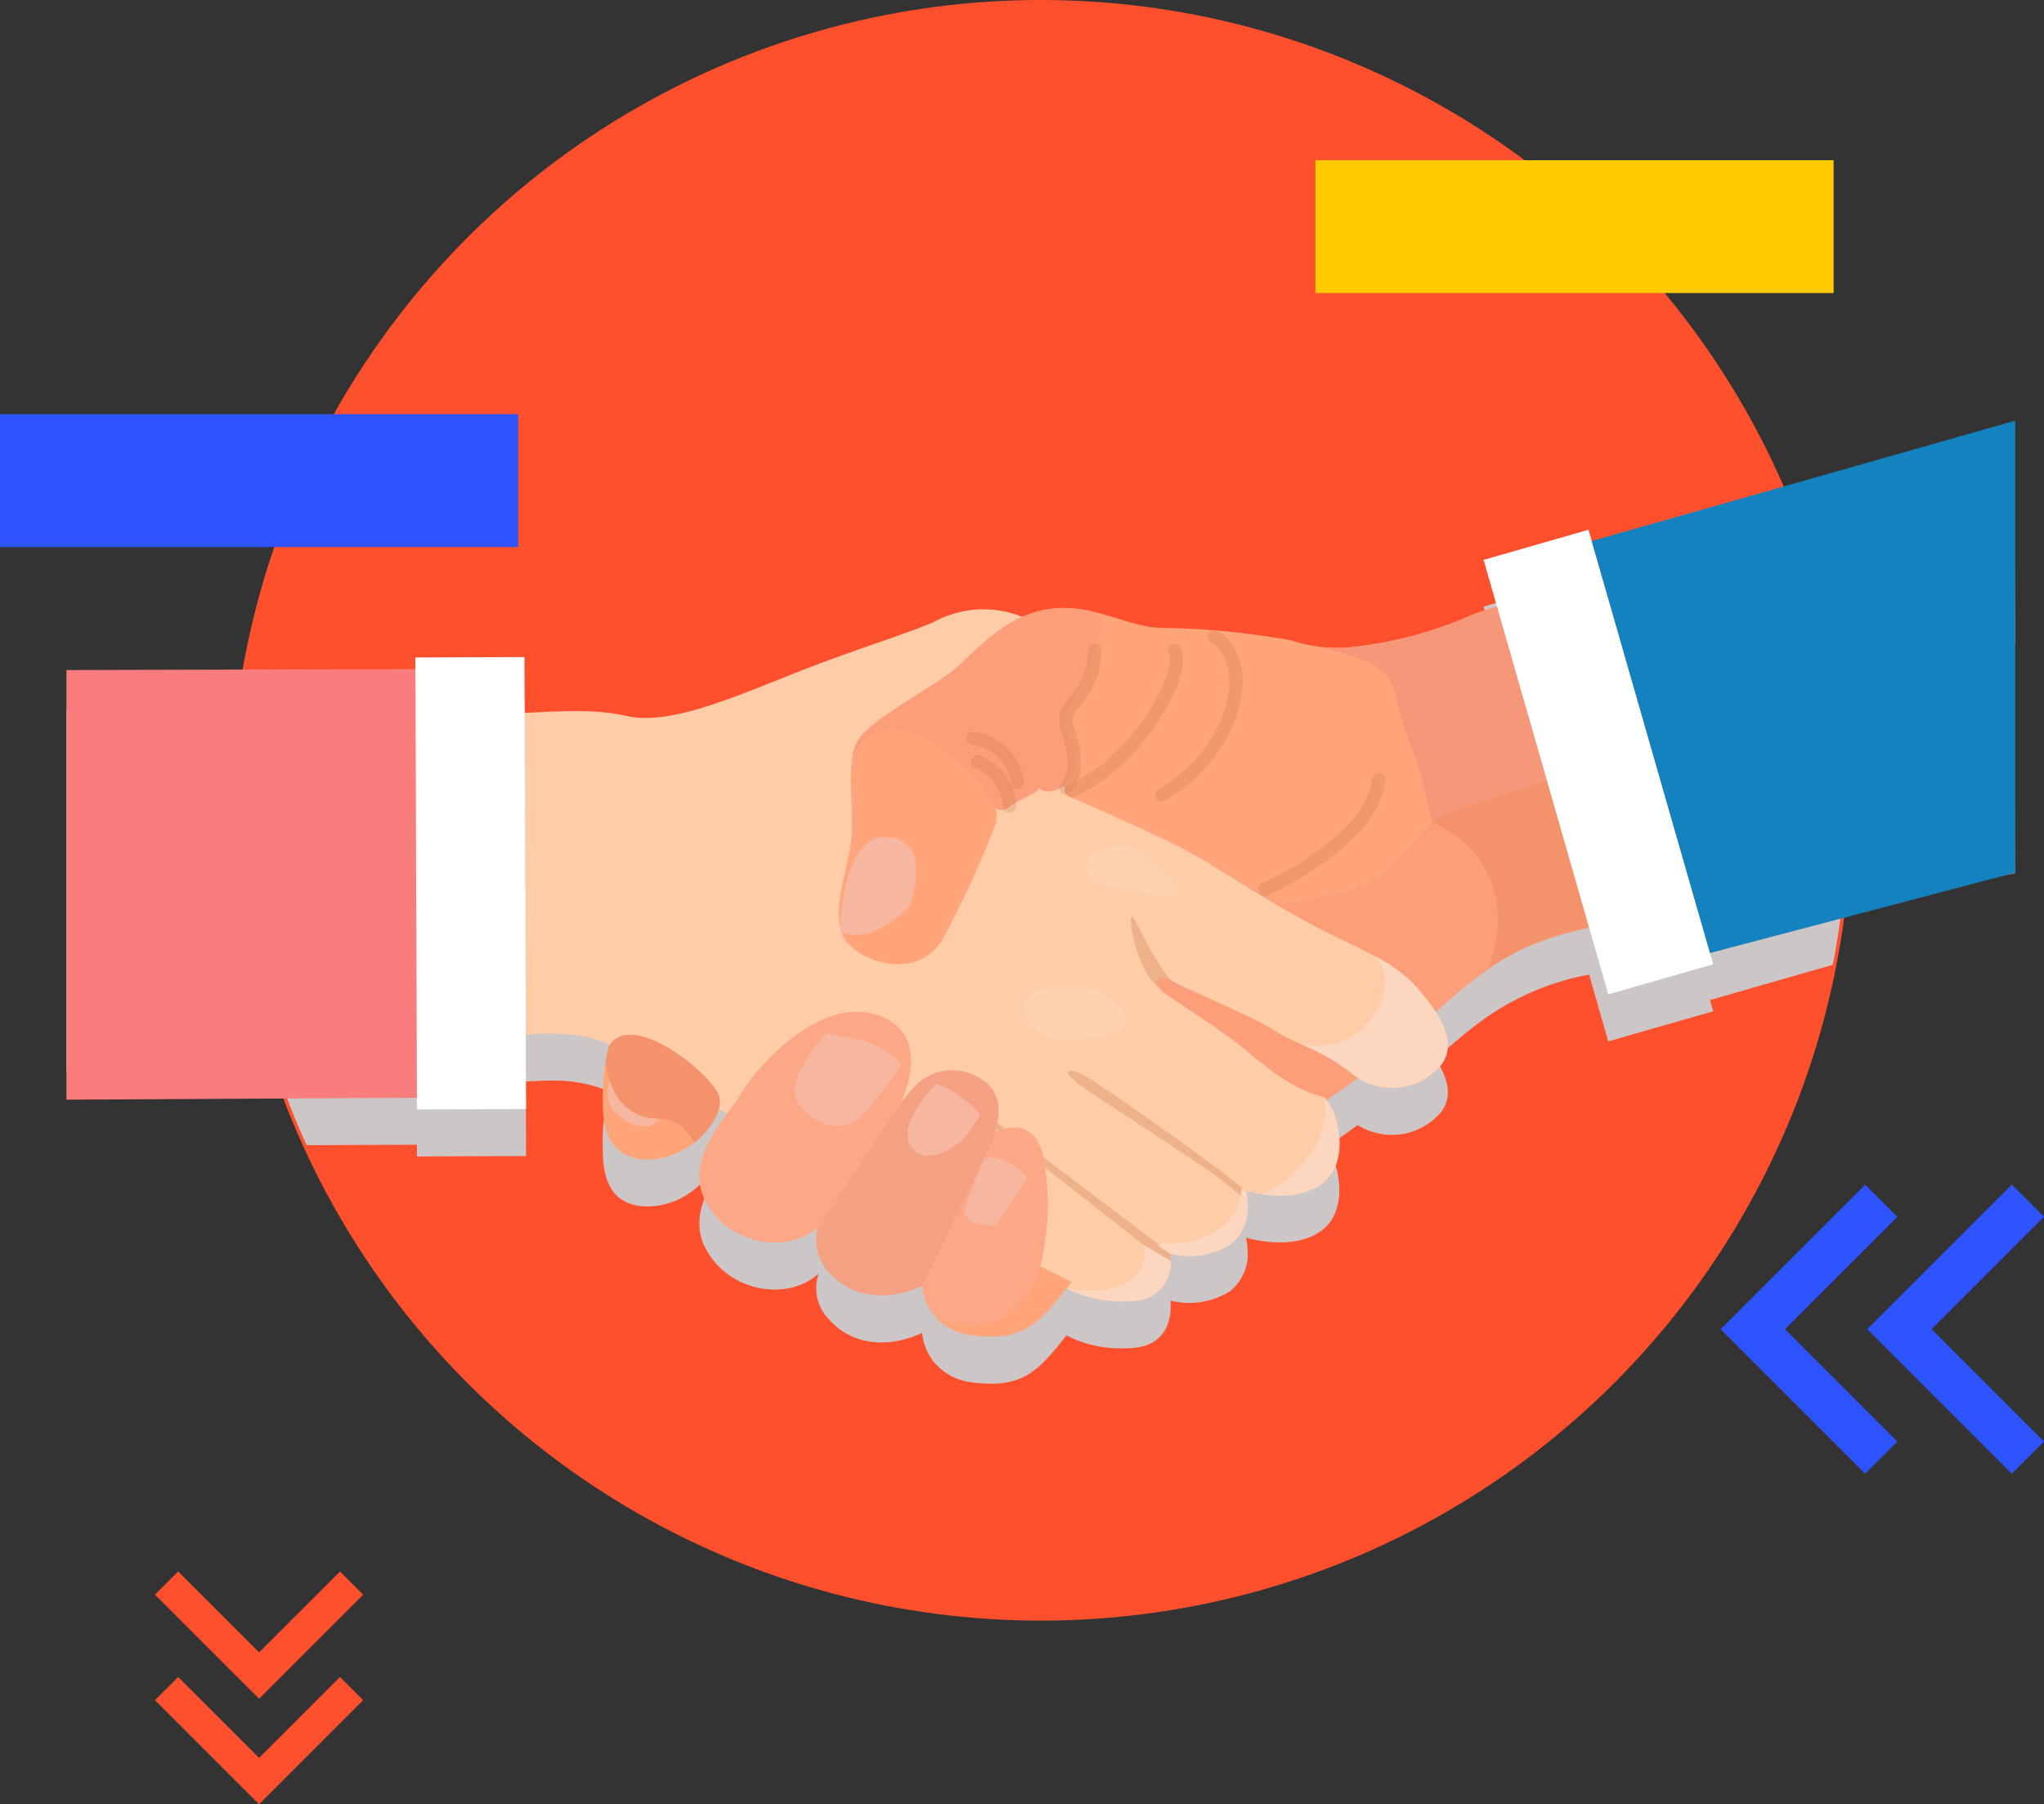 <svg xmlns="http://www.w3.org/2000/svg" width="153.834" height="135.821" viewBox="0 0 153.834 135.821">
  <rect x="0" y="0" width="153.834" height="135.821" fill="#333333" stroke="none"/>
  <g id="Grupo_118275" data-name="Grupo 118275" transform="translate(-434.666 -6186)">
    <g id="Grupo_118225" data-name="Grupo 118225" transform="translate(439.666 6145.28)">
      <circle id="Elipse_6439" data-name="Elipse 6439" cx="61" cy="61" r="61" transform="translate(12.333 40.72)" fill="#fe502d"/>
      <path id="Trazado_180730" data-name="Trazado 180730" d="M144.938,179.359l-7.895,2.265,1.006,3.505c-.865.273-1.534.5-1.954.668a29.955,29.955,0,0,1-8.76,2.367c-.163.02-.318.036-.468.05l-.1.009c-.148.012-.291.021-.429.027h-.028c-.132,0-.26.006-.386.005h-.07c-.132,0-.262-.007-.389-.015l-.031,0q-.186-.013-.368-.033l-.038,0c-.13-.016-.26-.034-.39-.055l-.024,0c-.272-.044-.548-.1-.843-.167h0c-.356-.08-.737-.175-1.169-.283a58.643,58.643,0,0,0-9.707-.947c-1.758,0-3.516-.861-5.492-1.276l-.015,0-.048-.009-.123-.024q-.2-.039-.4-.071l-.105-.017c-.161-.023-.324-.042-.488-.057l-.122-.01c-.153-.012-.308-.02-.464-.024l-.064,0c-.172,0-.346,0-.522.011l-.127.008c-.181.013-.363.029-.548.055a7.66,7.66,0,0,0-2.042.6,7.994,7.994,0,0,0-6.6.347c-2.131.947-6.155,2.131-10.89,4.025s-9.233,3.788-12.311,3.078c-1.945-.449-4.08-.425-7.656-.227l-.015-4.206-8.213.029.017,4.653-.013-3.773-13.236.047a61.315,61.315,0,0,0-.411,7.06,60.5,60.5,0,0,0,5.457,25.189l8.3-.03,0,.88,8.213-.029-.02-5.611c.842-.045,1.488-.07,1.888-.07a11.166,11.166,0,0,1,4.461.829c-.027.04-.056.075-.082.118,0,0-.129.453-.252,1.12v0h0a12.374,12.374,0,0,0-.221,2.191c0,1.657-.237,4.972,3.078,5.208a5.612,5.612,0,0,0,3.841-1.292h0l.006,0c.077-.061.151-.123.224-.187l.074-.067c.049-.044.1-.088.144-.133l.082-.08c.042-.042.083-.083.124-.126l.08-.087c.038-.041.075-.083.112-.124l.076-.089q.053-.063.1-.127l.069-.089c.034-.045.066-.089.1-.134l.06-.084c.033-.049.065-.1.1-.147.015-.024.031-.048.046-.072a4.282,4.282,0,0,0,.233-.435c.011-.023.02-.047.03-.07.021-.048.042-.1.06-.145.011-.028.02-.055.029-.082.015-.043.03-.087.043-.129.008-.026.015-.053.022-.079l.621.329c-1.31,1.787-2.96,4.277-1.537,6.767,1.872,3.276,6.284,3.772,8.443,1.726a3.326,3.326,0,0,0,.79,3.482c1.421,1.657,4.025,2.368,6.988,1h0c0,.011,0,.023,0,.035.01.088.023.175.038.263l0,.026a4.289,4.289,0,0,0,.258.873l0,.011a4.01,4.01,0,0,0,.464.824l0,.007a4.387,4.387,0,0,0,3.124,1.7c3.587.448,4.841-.8,6.974-3.552q.179.092.365.177l.036.017a8.65,8.65,0,0,0,1.051.4l.092.027q.229.067.47.123l.125.029a9.046,9.046,0,0,0,1.229.177l.18.011q.248.015.509.017c.067,0,.133,0,.2,0,.235,0,.474-.009.725-.027.137-.01.266-.027.391-.047l.094-.016c.116-.021.228-.046.334-.075l.014,0a3.113,3.113,0,0,0,.309-.107l.075-.031a2.717,2.717,0,0,0,.251-.122l.022-.011a2.444,2.444,0,0,0,.236-.153l.058-.043c.064-.049.126-.1.182-.153l.023-.021a2.42,2.42,0,0,0,.173-.185l.043-.052c.045-.056.088-.114.128-.172l.02-.028c.044-.067.084-.136.121-.2l.028-.055q.047-.091.086-.184l.013-.03c.029-.071.055-.142.078-.212l.016-.05q.029-.1.053-.188l.007-.026c.017-.071.032-.141.044-.209l.007-.038c.011-.063.021-.126.028-.186l0-.015c.008-.067.014-.132.019-.195v-.02c0-.035,0-.069.006-.1v0c0-.047,0-.091,0-.133v-.018c0-.037,0-.071,0-.1V234.2c0-.031,0-.061,0-.088v-.017c0-.065-.007-.118-.011-.157h0c0-.048-.008-.076-.008-.076a5.76,5.76,0,0,0,4.5-.71,3.607,3.607,0,0,0,1.3-3.249h0c0-.032-.005-.061-.008-.092s0-.038,0-.057q-.01-.1-.022-.185c0-.018,0-.033-.007-.049-.006-.043-.013-.082-.019-.119l-.007-.043c-.008-.043-.015-.081-.022-.113l0-.022c-.005-.025-.01-.044-.013-.06l0-.017-.005-.021.029.009h0a9.033,9.033,0,0,0,1.123.242h0l.228.033.044.006.219.026.035,0c.089.009.179.017.271.023h0c.086.006.174.011.263.015l.07,0c.071,0,.142,0,.215,0h.074c.094,0,.188,0,.283,0h0c.1,0,.192-.009.289-.017l.08-.007c.071-.006.143-.014.214-.023l.092-.012c.078-.011.156-.023.233-.036l.061-.01c.1-.018.192-.039.288-.062l.075-.02q.108-.028.215-.06l.094-.03c.07-.023.139-.048.208-.074l.078-.03c.092-.037.184-.077.274-.121l.05-.026c.073-.037.146-.077.218-.118l.083-.051q.094-.058.184-.122l.077-.054c.083-.062.165-.126.243-.2s.126-.118.185-.18c.019-.02.036-.042.054-.062.038-.043.076-.085.111-.13.02-.025.038-.052.058-.078.031-.041.062-.083.09-.125s.036-.058.054-.087.052-.084.076-.126.032-.062.048-.092.045-.086.065-.13.028-.064.042-.1.038-.089.055-.134.024-.066.035-.1.031-.091.045-.137.02-.068.029-.1.025-.093.036-.14.016-.069.023-.1.019-.1.028-.143.012-.07.017-.105.014-.1.02-.146.008-.07.012-.105.009-.1.013-.147,0-.071.007-.107,0-.1.005-.147,0-.072,0-.107,0-.1,0-.146,0-.072,0-.108,0-.1-.008-.143,0-.073-.007-.109-.009-.093-.013-.14-.007-.074-.012-.111-.012-.087-.018-.131-.01-.078-.016-.117-.013-.076-.02-.113-.015-.087-.023-.129c-.005-.026-.011-.052-.017-.078a6.075,6.075,0,0,0-.369-1.178v0c-.026-.059-.052-.116-.079-.17l0,0q-.04-.082-.082-.158l0,0c-.028-.05-.056-.1-.084-.144l0,0q-.043-.07-.086-.131h0c-.029-.041-.058-.08-.088-.116h0c-.018-.022-.036-.045-.054-.065.828-.534,1.609-1.085,2.354-1.645a4.849,4.849,0,0,0,6.285-.976c.931-1.242.438-2.687-.413-4,1.076-.959,2.106-1.855,3.135-2.627q.2-.147.39-.286l.01-.007q.189-.136.375-.265a19.775,19.775,0,0,1,7.642-3.158l1.442,5.024,7.895-2.265-1.192-4.156h0l.95,3.31,9.246-2.653a60.984,60.984,0,0,0-2.689-32.8l-15.457,4.435ZM105.52,198.739h0c0-.022.01-.044.016-.066C105.528,198.694,105.525,198.716,105.52,198.739Zm.133-.358.007-.013,0,0Zm36.136-.147.018-.006h0Z" transform="translate(-30.387 -95.237)" fill="#ccc6c6" style="mix-blend-mode: multiply;isolation: isolate"/>
      <g id="Grupo_118224" data-name="Grupo 118224" transform="translate(0 72.387)">
        <g id="Grupo_118221" data-name="Grupo 118221" transform="translate(0 3.408)">
          <g id="Grupo_118219" data-name="Grupo 118219">
            <path id="Trazado_180731" data-name="Trazado 180731" d="M245.283,218.353c-1.657,1.184-2.6,3.078-4.5,4.5s-7.813,2.131-7.813,2.131a70.551,70.551,0,0,0-8.05-4.735c-3.551-1.657-6.155-2.841-7.339-3.315-.7-.282-.571-.815-.346-1.2a1.894,1.894,0,0,1-1.311.727c-.514,0-.678-.14-.722-.268-.219.41-1.546.844-2.356,1.451-.559.419-.87.178-1.031-.09a2.138,2.138,0,0,1,.084,1.274,69.865,69.865,0,0,1-4.025,8.76c-1.2,2.1-3.627,2.2-5.431,1.459-7.7,18.037,15.138,24.347,15.138,24.347s10.654-9,16.809-12.311,9.944-7.813,13.732-10.654,6.392-3.314,12.075-4.5,17.046-.947,28.41-3.314l-.165-17.236C285.611,206.185,246.879,217.213,245.283,218.353Z" transform="translate(-141.941 -191.956)" fill="#f4926c"/>
            <path id="Trazado_180732" data-name="Trazado 180732" d="M244.809,243.769l-.079-.032c-1.338,1.178-2.272,2.8-3.946,4.057-1.894,1.421-7.813,2.131-7.813,2.131a70.552,70.552,0,0,0-8.05-4.735c-3.551-1.657-6.155-2.841-7.339-3.315-.7-.282-.571-.815-.346-1.2a1.894,1.894,0,0,1-1.311.727c-.514,0-.678-.14-.722-.268-.219.409-1.546.844-2.356,1.451-.559.419-.87.178-1.031-.09a2.138,2.138,0,0,1,.084,1.274,69.865,69.865,0,0,1-4.025,8.76c-1.2,2.1-3.627,2.2-5.431,1.459-7.7,18.037,15.138,24.347,15.138,24.347s10.654-9,16.809-12.311,9.944-7.813,13.732-10.654c.264-.2.522-.383.775-.559C250.912,249.7,248.76,245.462,244.809,243.769Z" transform="translate(-141.941 -216.898)" fill="#fc9e7a"/>
            <g id="Grupo_118217" data-name="Grupo 118217" transform="translate(0 10.8)">
              <path id="Trazado_180733" data-name="Trazado 180733" d="M0,203.986a144.971,144.971,0,0,0,26.516.71c9-.473,12.548-.947,15.626-.237s7.576-1.184,12.311-3.078,8.76-3.078,10.89-4.025a7.776,7.776,0,0,1,9,1.184c3.551,3.078,7.339,7.1,7.339,7.1l-6.866,4.025s7.813,3.788,11.6,6.156,6.156,3.788,8.523,4.972,5.208,2.368,6.629,4.025,3.314,4.025,1.894,5.919a4.808,4.808,0,0,1-6.629.71c-1.894-1.657-4.5-2.367-5.919-3.314s-7.1-3.314-7.813-3.788-1.657,0-.473.947,3.788,2.367,6.629,4.735,4.261,2.841,5.208,3.078,2.368,4.5.237,6.392-5.919.71-5.919.71.71,2.6-1.184,4.025a5.76,5.76,0,0,1-4.5.71s.473,3.315-2.841,3.551a9.542,9.542,0,0,1-6.866-2.131c-1.657-1.184-23.675-11.6-27.226-13.968s-5.445-4.025-9.707-4.025S0,231.212,0,231.212Z" transform="translate(0 -196.438)" fill="#fecca7"/>
              <path id="Trazado_180734" data-name="Trazado 180734" d="M270.543,324.695a4.446,4.446,0,0,0-.118-.777c-2.841-2.367-11.364-8.286-12.311-8.76s-2.131-.473.71,1.421,8.76,5.682,10.18,6.866C269.619,323.957,270.144,324.379,270.543,324.695Z" transform="translate(-181.644 -280.148)" fill="#edb28a"/>
              <path id="Trazado_180735" data-name="Trazado 180735" d="M235.686,326.629c-1.184-.71-1.421-.474,1.42,1.657,2.041,1.531,8.483,6.607,11.948,9.343a4.064,4.064,0,0,0,.012-.91l-.122-.146C246.34,334.678,236.87,327.339,235.686,326.629Z" transform="translate(-165.963 -288.185)" fill="#edb28a"/>
              <path id="Trazado_180736" data-name="Trazado 180736" d="M311.267,321.673c.711,2.888-1.866,6.106-4.675,7.286,1.289.2,3.379.272,4.766-.961C313.382,326.2,312.2,322.266,311.267,321.673Z" transform="translate(-216.658 -284.937)" fill="#fcd6be"/>
              <path id="Trazado_180737" data-name="Trazado 180737" d="M286.686,345.186l.03.009-.266-.2-.132.09c-.086,2.739-3.018,4.319-5.963,4.038l-.3.2.95.6a5.76,5.76,0,0,0,4.5-.71C287.4,347.79,286.686,345.186,286.686,345.186Z" transform="translate(-197.905 -301.415)" fill="#fcd6be"/>
              <path id="Trazado_180738" data-name="Trazado 180738" d="M322.074,285.232c2.443,1.926-.324,7.78-5.463,6.661a15.975,15.975,0,0,1,3.958,2.3,4.808,4.808,0,0,0,6.629-.71c1.42-1.894-.473-4.262-1.894-5.919A11.293,11.293,0,0,0,322.074,285.232Z" transform="translate(-223.738 -259.186)" fill="#fcd6be"/>
              <path id="Trazado_180739" data-name="Trazado 180739" d="M276.093,280.088l.052.032c-1.509-1.721-2.558-4.432-2.893-4.767-.474-.473.191,4,1.99,5.313l0,0C274.7,279.975,275.482,279.681,276.093,280.088Z" transform="translate(-192.993 -252.18)" fill="#edb28a"/>
              <path id="Trazado_180740" data-name="Trazado 180740" d="M261.332,363.767a2.857,2.857,0,0,0,2.862-3.008l-2.051-1.2c.575,2.658-2.232,3.971-5.907,3.2A9.024,9.024,0,0,0,261.332,363.767Z" transform="translate(-181.073 -311.71)" fill="#fcd6be"/>
            </g>
            <g id="Grupo_118218" data-name="Grupo 118218" transform="translate(40.362)">
              <path id="Trazado_180741" data-name="Trazado 180741" d="M286.6,159.618s-36.1,9.352-40.839,11.246a29.956,29.956,0,0,1-8.76,2.368,10.809,10.809,0,0,1-4.735-.474,58.645,58.645,0,0,0-9.707-.947c-2.6,0-5.208-1.894-8.523-1.421s-5.445,3.078-7.1,4.5-6.392,3.788-7.339,5.445-.237,4.972-.473,7.339-1.421,4.972-.71,7.1,5.682,3.788,7.576.473a69.865,69.865,0,0,0,4.025-8.76,2.614,2.614,0,0,0-.237-1.657s.237,1.184,1.184.473,2.6-1.184,2.367-1.657c0,0-.237.473.71.473s1.657-1.184,1.657-1.184-1.184,1.184,0,1.657,3.788,1.657,7.339,3.315a70.551,70.551,0,0,1,8.05,4.735s5.919-.71,7.813-2.131,2.841-3.314,4.5-4.5,43.325-13.021,43.325-13.021Z" transform="translate(-180.414 -159.618)" fill="#ffa579"/>
              <path id="Trazado_180742" data-name="Trazado 180742" d="M230.723,341.065c-2.367,3.078-3.551,4.5-7.339,4.025a4.18,4.18,0,0,1-3.551-5.919l4.5-9s3.315-2.368,4.262,1.42a19.45,19.45,0,0,1-.237,8.286Z" transform="translate(-195.443 -279.628)" fill="#ffa579"/>
              <path id="Trazado_180743" data-name="Trazado 180743" d="M224.332,330.174l-4.5,9a4.226,4.226,0,0,0,.629,4.475c3.944,2.107,7.183-.923,7.894-3.764a19.45,19.45,0,0,0,.237-8.286C227.647,327.807,224.332,330.174,224.332,330.174Z" transform="translate(-195.445 -279.628)" fill="#fca886"/>
              <path id="Trazado_180744" data-name="Trazado 180744" d="M200.35,330.95c-2.964,1.367-5.568.657-6.988-1a3.481,3.481,0,0,1-.71-3.788c.237-.947,5.919-9,7.1-10.18a3.879,3.879,0,0,1,5.208-.473c2.131,1.42.71,4.5.237,5.445S200.35,330.95,200.35,330.95Z" transform="translate(-176.312 -269.223)" fill="#f4a082"/>
              <path id="Trazado_180745" data-name="Trazado 180745" d="M171.449,315.776c-2.131,2.131-6.629,1.657-8.523-1.657s1.657-6.629,2.6-8.286,5.682-7.339,10.18-5.919,1.8,6.7,1.8,6.7Z" transform="translate(-155.109 -258.601)" fill="#fca886"/>
              <path id="Trazado_180746" data-name="Trazado 180746" d="M138.076,306.458c1.657-2.841,7.813,2.13,8.286,3.788s-2.368,4.972-5.682,4.735-3.078-3.551-3.078-5.208A13.847,13.847,0,0,1,138.076,306.458Z" transform="translate(-137.598 -262.777)" fill="#ffa579"/>
              <path id="Trazado_180747" data-name="Trazado 180747" d="M146.9,310.246c-.473-1.657-6.629-6.629-8.286-3.788,0,0-.129.455-.253,1.123.152,2.067,1.5,4.322,3.567,4.322,1.687,0,2.187.444,3.13,1.785C146.387,312.634,147.169,311.178,146.9,310.246Z" transform="translate(-138.139 -262.777)" fill="#f4926c"/>
              <path id="Trazado_180748" data-name="Trazado 180748" d="M218.042,208.824c.947-1.42.237-2.131-.237-3.551s1.657-3.788,2.6-7.576h0a1.168,1.168,0,0,0-.89-1.4,8.586,8.586,0,0,0-3.016-.14c-3.314.474-5.445,3.078-7.1,4.5s-6.392,3.788-7.339,5.445a3.6,3.6,0,0,0-.384,1.148c2.338-4.645,8.552-.082,10.683,3.706l.059.105c-.008-.027-.016-.052-.025-.077.161.268.472.51,1.031.09.81-.608,2.137-1.042,2.356-1.451.043.128.207.268.722.268a1.894,1.894,0,0,0,1.311-.727l-.023.041C217.872,209.079,217.956,208.953,218.042,208.824Z" transform="translate(-182.881 -185.386)" fill="#fc9e7a"/>
              <path id="Trazado_180749" data-name="Trazado 180749" d="M326.179,180.807c1.12,2.737,1.064,4.232,1.616,5.618.165-.143.335-.282.514-.41,1.657-1.184,43.325-13.021,43.325-13.021l-.119-13.377s-36.1,9.352-40.839,11.246a29.956,29.956,0,0,1-8.76,2.368,9.137,9.137,0,0,1-3.566-.19h0C326.415,174.888,324.048,175.6,326.179,180.807Z" transform="translate(-265.33 -159.618)" fill="#f79779"/>
              <path id="Trazado_180750" data-name="Trazado 180750" d="M230.428,341.119c0,1.421,2.368,1.184,2.368,1.184l2.367-3.551a4.616,4.616,0,0,0-1.894-1.421,2.2,2.2,0,0,0-1.421,0Z" transform="translate(-203.198 -285.127)" fill="#f7b69f"/>
              <path id="Trazado_180751" data-name="Trazado 180751" d="M220.079,319.4a6.507,6.507,0,0,0-2.131-1.184s-3.078,3.078-1.894,4.735,3.788-.237,4.262-.947l.947-1.421A4.1,4.1,0,0,0,220.079,319.4Z" transform="translate(-192.849 -271.692)" fill="#f7b69f"/>
              <path id="Trazado_180752" data-name="Trazado 180752" d="M192.49,306.01a19.22,19.22,0,0,0-3.315-.71s-2.6,2.841-2.367,4.5,3.347,3.5,4.988,1.75a34.638,34.638,0,0,0,3.062-3.881A5.728,5.728,0,0,0,192.49,306.01Z" transform="translate(-172.362 -262.566)" fill="#f7b69f"/>
              <path id="Trazado_180753" data-name="Trazado 180753" d="M142.248,320.28a3.714,3.714,0,0,1-3.254-2.828,2.2,2.2,0,0,0,.176,2.118c.98,1.176,2.771,1.863,3.492.722C142.532,320.284,142.4,320.28,142.248,320.28Z" transform="translate(-138.456 -271.154)" fill="#f7b69f"/>
              <path id="Trazado_180754" data-name="Trazado 180754" d="M198.547,261.945c2.367,1.184,5.208-1.894,5.208-1.894s1.894-4.972-1.657-5.208S198.547,261.945,198.547,261.945Z" transform="translate(-180.669 -226.906)" fill="#f7b69f"/>
            </g>
          </g>
          <g id="Grupo_118220" data-name="Grupo 118220" transform="translate(68.247 12.87)" opacity="0.42">
            <path id="Trazado_180755" data-name="Trazado 180755" d="M257.869,217.506c4.907-2.034,8.692-8.895,7.745-10.551" transform="translate(-250.475 -205.939)" fill="none" stroke="#af6038" stroke-linecap="round" stroke-miterlimit="10" stroke-width="1" opacity="0.44"/>
            <path id="Trazado_180756" data-name="Trazado 180756" d="M258.626,206.955c-.173,4.022-2.776,3.785-2.066,5.914s.7,3.419-.122,4.43" transform="translate(-249.463 -205.939)" fill="none" stroke="#af6038" stroke-linecap="round" stroke-miterlimit="10" stroke-width="1" opacity="0.44"/>
            <path id="Trazado_180757" data-name="Trazado 180757" d="M315.991,240.02c-.473,4.731-8.593,8.3-8.593,8.3" transform="translate(-285.475 -229.305)" fill="none" stroke="#af6038" stroke-linecap="round" stroke-miterlimit="10" stroke-width="1" opacity="0.44"/>
            <path id="Trazado_180758" data-name="Trazado 180758" d="M233.871,235.584a3.734,3.734,0,0,1,2.365,3.312" transform="translate(-233.516 -226.17)" fill="none" stroke="#af6038" stroke-linecap="round" stroke-miterlimit="10" stroke-width="1" opacity="0.44"/>
            <path id="Trazado_180759" data-name="Trazado 180759" d="M232.661,229.536a3.8,3.8,0,0,1,3.312,3.312" transform="translate(-232.661 -221.896)" fill="none" stroke="#af6038" stroke-linecap="round" stroke-miterlimit="10" stroke-width="1" opacity="0.44"/>
            <path id="Trazado_180760" data-name="Trazado 180760" d="M284.958,203.492c3.187,1.726,1.768,8.586-3.91,11.9" transform="translate(-266.854 -203.492)" fill="none" stroke="#af6038" stroke-linecap="round" stroke-miterlimit="10" stroke-width="1" opacity="0.44"/>
          </g>
          <path id="Trazado_180761" data-name="Trazado 180761" d="M252.94,294.991c1.453,1.623-.658,2.205-3.906,2.4s-4.25-3.482-2.129-3.785C250.217,293.129,251.642,293.541,252.94,294.991Z" transform="translate(-173.69 -254.168)" fill="#ffd9c0" opacity="0.39"/>
          <path id="Trazado_180762" data-name="Trazado 180762" d="M268,260.9c1.146.191.382-.955-1.529-2.866s-5-.4-4.968.573c.056,2.009,3.132,1.536,4.315,2.009A4.276,4.276,0,0,0,268,260.9Z" transform="translate(-184.793 -228.516)" fill="#ffd9c0" opacity="0.39"/>
        </g>
        <g id="Grupo_118222" data-name="Grupo 118222" transform="translate(106.657)">
          <rect id="Rectángulo_37029" data-name="Rectángulo 37029" width="8.213" height="34.027" transform="translate(0 10.48) rotate(-16.01)" fill="#fff"/>
          <path id="Trazado_180763" data-name="Trazado 180763" d="M423.216,182.027l-22.973,6.049-8.9-31.015L423.216,148Z" transform="translate(-383.206 -148)" fill="#1382bf"/>
        </g>
        <g id="Grupo_118223" data-name="Grupo 118223" transform="translate(0 17.797)">
          <rect id="Rectángulo_37030" data-name="Rectángulo 37030" width="8.213" height="34.027" transform="translate(34.592 34.027) rotate(179.795)" fill="#fff"/>
          <path id="Trazado_180764" data-name="Trazado 180764" d="M0,211.837l26.26-.068.115,32.267L0,244.178Z" transform="translate(0 -210.86)" fill="#f97d7d"/>
        </g>
      </g>
    </g>
    <g id="Grupo_118274" data-name="Grupo 118274">
      <g id="Grupo_118226" data-name="Grupo 118226" transform="translate(281.666 5309.061)">
        <g id="Grupo_117240" data-name="Grupo 117240" transform="translate(306.834 987.879) rotate(180)">
          <path id="Trazado_100600" data-name="Trazado 100600" d="M713.6-210.305l2.423-2.423,8.456,8.456,2.423,2.423-2.423,2.423-8.456,8.456-2.423-2.423,8.456-8.456Z" transform="translate(-702.564 212.728)" fill="#2d54fe"/>
          <path id="Trazado_100601" data-name="Trazado 100601" d="M776.91-201.849l-8.456-8.456,2.423-2.423,8.456,8.456,2.423,2.423-2.423,2.423-8.456,8.456-2.423-2.423Z" transform="translate(-768.453 212.728)" fill="#2d54fe"/>
        </g>
        <g id="Grupo_117241" data-name="Grupo 117241" transform="translate(180.333 995.24) rotate(90)">
          <path id="Trazado_100600-2" data-name="Trazado 100600" d="M0,13.922l1.744,1.744L7.833,9.578,9.578,7.833,7.833,6.089,1.744,0,0,1.744,6.089,7.833Z" transform="translate(7.944)" fill="#fe502d"/>
          <path id="Trazado_100601-2" data-name="Trazado 100601" d="M6.089,7.833,0,13.922l1.744,1.744L7.833,9.578,9.578,7.833,7.833,6.089,1.744,0,0,1.744Z" fill="#fe502d"/>
        </g>
        <rect id="Rectángulo_36648" data-name="Rectángulo 36648" width="39" height="10" transform="translate(291 899) rotate(180)" fill="#ffca00"/>
        <rect id="Rectángulo_36650" data-name="Rectángulo 36650" width="39" height="10" transform="translate(192 918.12) rotate(180)" fill="#2d54fe"/>
      </g>
    </g>
  </g>
</svg>
